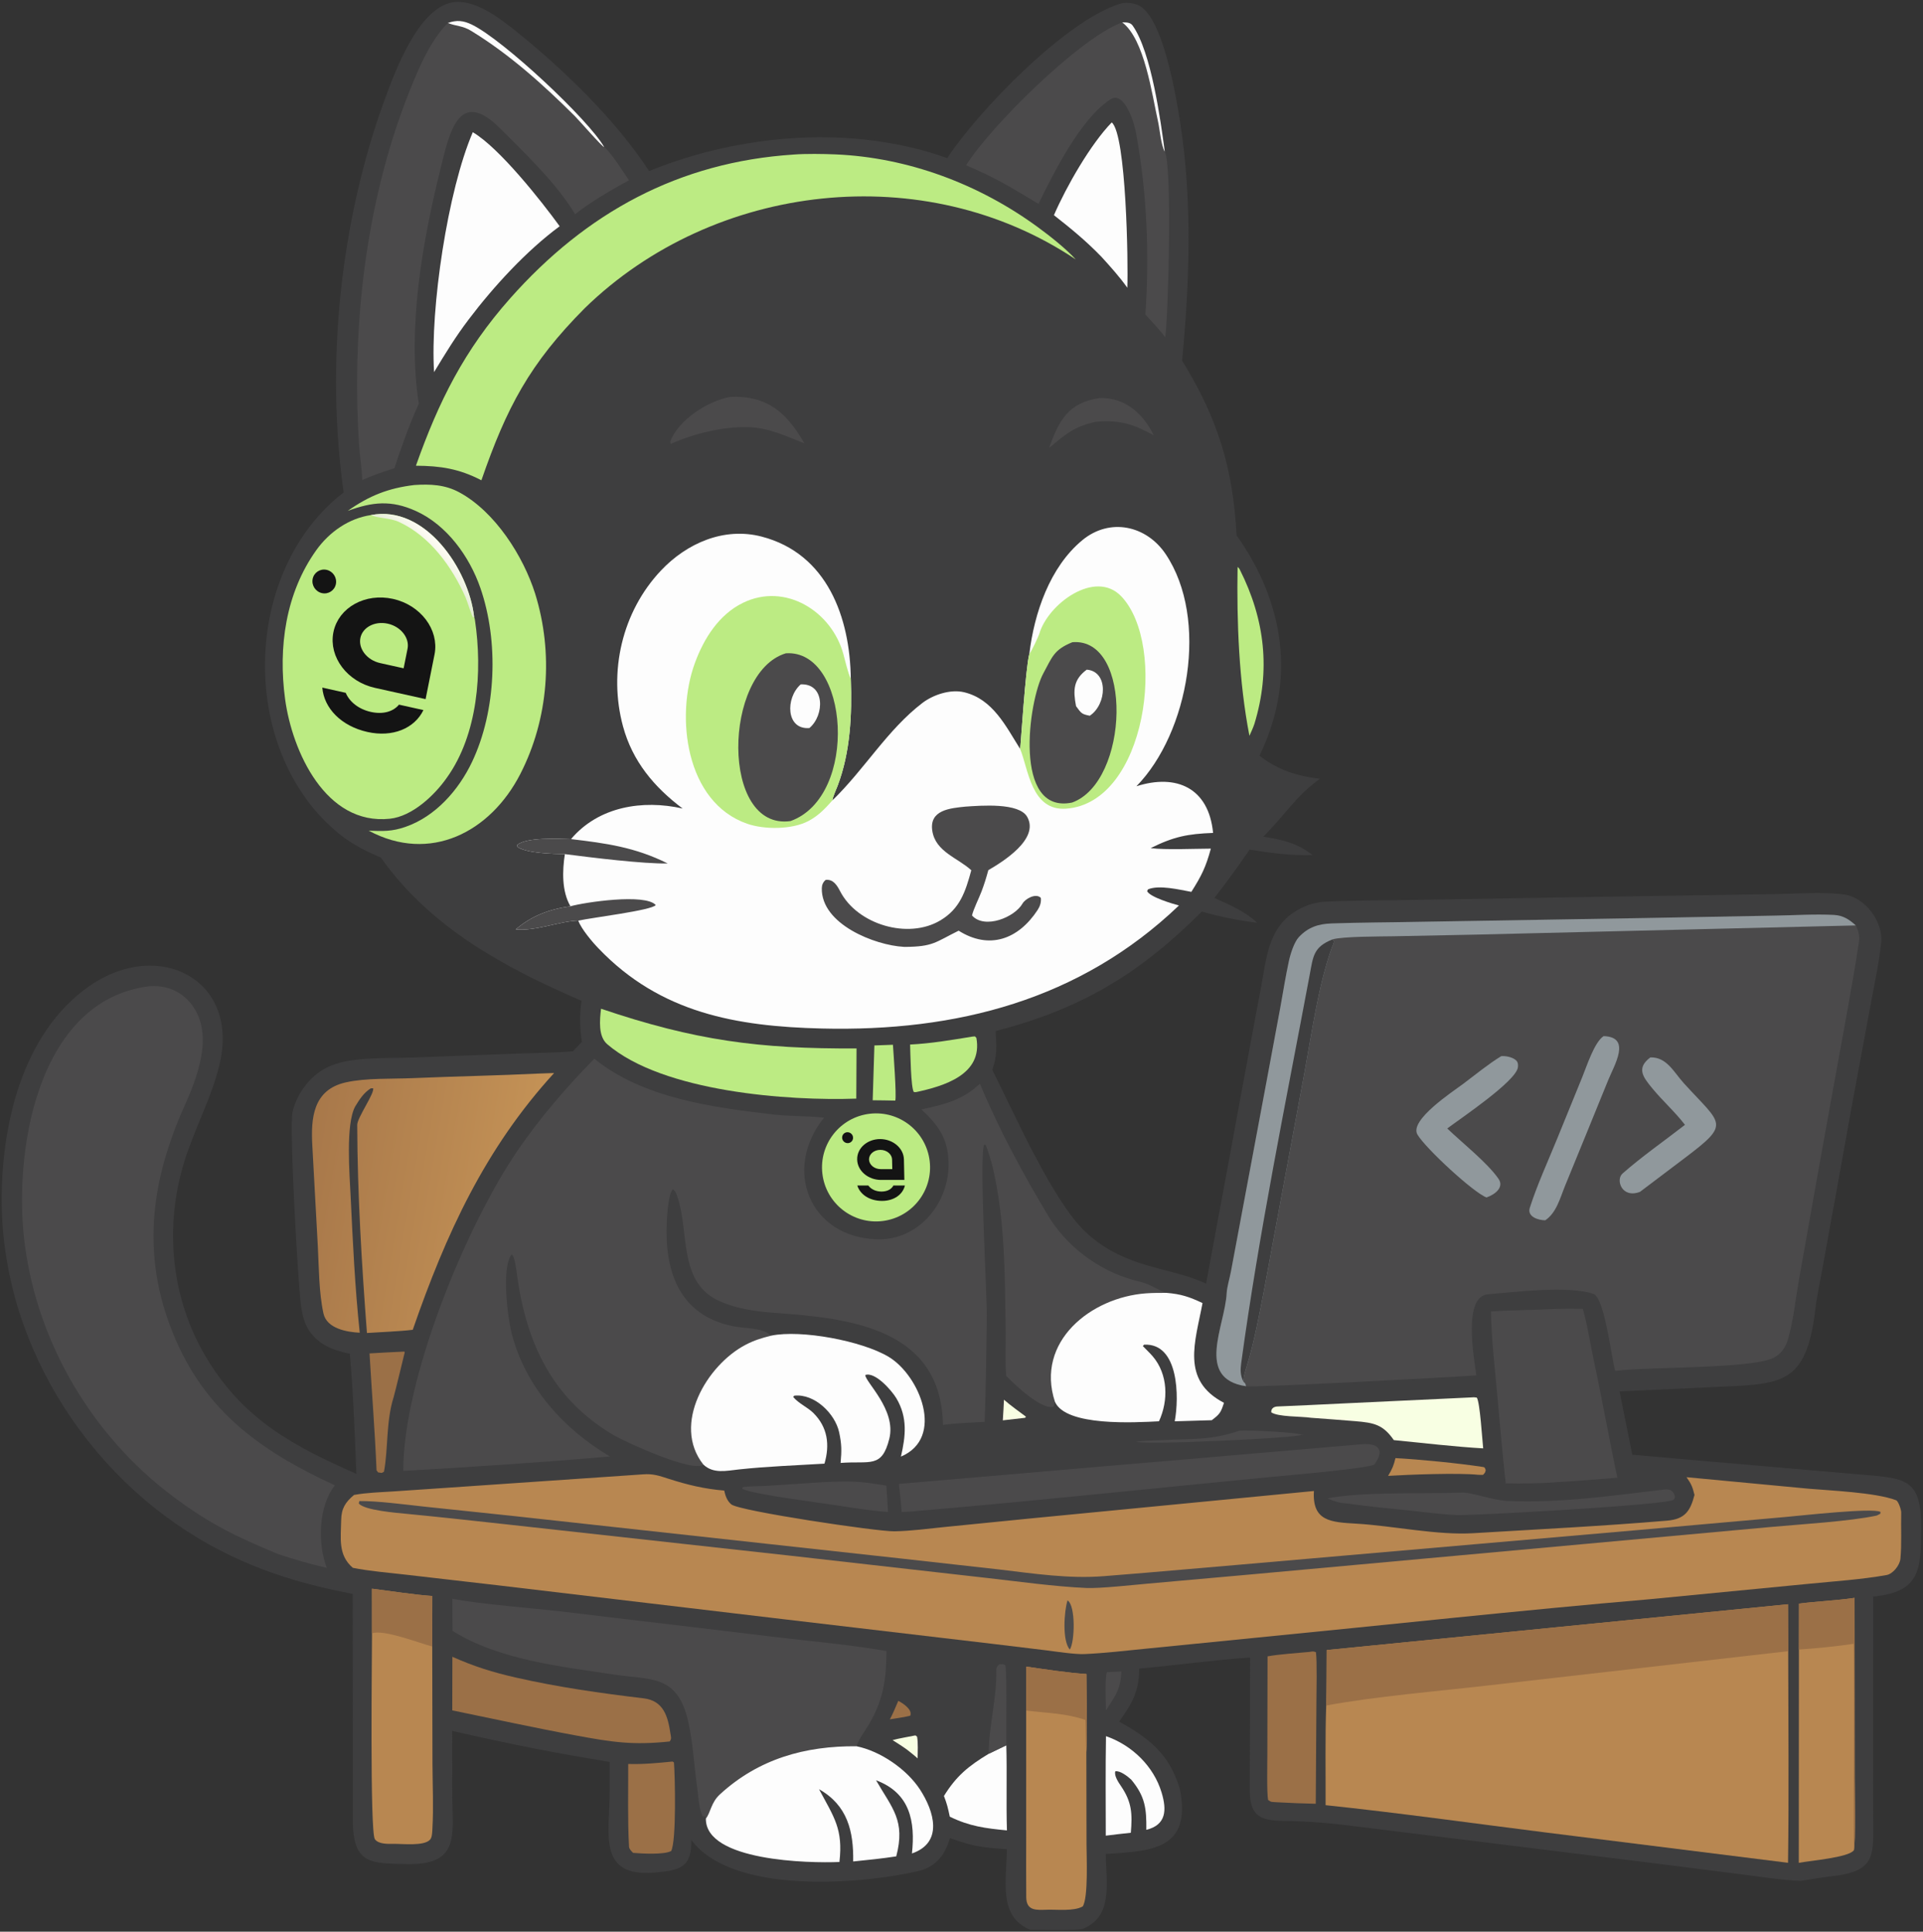 <svg width="861" height="865" viewBox="0 0 861 865" fill="none" xmlns="http://www.w3.org/2000/svg">
<rect x="0" y="0" width="861" height="865" fill="#333333" stroke="none"/>
<path d="M202.497 1.074C212.492 -0.686 223.762 8.21 231.082 14.004C252.305 31.064 275.739 53.742 290.632 76.578C331.899 59.859 381.831 55.68 424.134 70.822C437.242 50.566 476.81 9.328 501.506 1.668C504.504 0.739 508.87 1.435 511.352 3.358C521.329 11.087 526.683 43.724 528.532 55.715C533.901 90.562 532.597 126.63 529.272 161.494C545.153 187.108 552.093 209.688 553.663 239.708C575.031 269.822 580.447 304.613 563.886 338.396C572.188 344.791 580.581 347.544 590.994 348.735C580.305 356.296 574.889 365.495 565.62 374.656C574.186 376.014 580.789 377.507 587.73 382.901C577.204 383.123 569.947 382.086 559.518 380.439C554.195 388.153 549.465 394.724 543.717 402.105C550.427 405.116 557.468 408.091 562.889 413.192C554.375 412.164 546.354 410.563 538.116 408.188C510.214 436.072 484.271 451.728 445.805 461.69C446.139 468.851 446.643 472.076 444.302 479.088C454.217 498.796 471.161 537.419 485.85 551.495C492.715 558.075 501.019 562.53 510.003 565.498C520.018 568.807 530.374 570.344 540.02 574.822L559.49 469.468L564.701 441.515C566.933 429.417 567.971 416.068 579.158 408.631C583.596 405.68 588.246 404.027 593.632 403.724C605.981 403.214 618.657 403.223 631.031 403.005L711.346 401.659L793.356 400.392C803.736 400.279 815.559 399.227 825.695 400.554C835.129 401.788 843.386 412.93 842.233 422.293C841.365 430.841 839.422 439.787 837.841 448.278L828.906 496.507L816.039 567.749C815.091 573.008 813.458 580.61 812.861 585.729C808.793 620.596 797.88 619.723 767.192 621.125L725.14 623.051L730.835 651.409L810.239 658.343L834.423 660.385C853.8 662.036 860.385 662.45 860.169 684.78C859.995 702.797 859.973 712.798 838.677 714.947L838.681 789.667C838.683 797.153 838.648 806.269 838.687 813.401C838.781 831.098 840.18 838.017 819.686 840.225C816.169 840.604 809.959 841.683 806.157 842.241C798.127 841.953 788.274 840.402 780.141 839.358L739.173 834.17L609.656 818.16C597.718 816.611 587.238 815.549 575.124 815.39C564.415 815.249 559.748 813.495 559.565 802.008L559.707 742.239C543.897 743.252 526.182 745.755 510.092 747.161C509.993 757.542 506.904 762.686 501.089 770.931C514.542 778.37 523.234 785.288 528.042 800.285L528.268 801.006C533.639 828.273 515.781 828.85 495.09 830.207C495.21 843.037 498.663 858.39 484.491 863.85C478.571 864.474 467.23 864.156 461.158 864.093C446.696 858.114 450.756 841.696 450.818 828.058C439.74 827.294 435.849 826.887 425.327 823.073C423.115 830.701 418.95 836.094 410.894 837.918C383.908 844.03 327.534 848.183 309.516 823.897C309.798 836.266 304.368 837.507 293.482 838.481C267.395 840.814 272.906 821.565 272.981 801.938L228.992 803.305L272.981 801.937L272.98 788.992C247.67 784.823 227.487 780.846 202.482 775.073L202.495 804.52C202.868 804.47 203.261 804.423 203.672 804.378C203.26 804.423 202.867 804.471 202.494 804.521C202.727 822.144 205.695 835.329 181.955 834.72C166.427 834.322 158.035 835.06 158.003 815.36L158.019 807.341L157.929 713.765C136.743 709.62 118.544 704.438 99.092 694.526C42.018 665.441 1.87 604.537 0.774 540.112C0.177 505.029 9.677 462.581 40.089 441.517C71.019 419.916 107.994 438.687 98.083 477.503C94.95 490.176 88.96 501.896 84.547 514.197C72.963 545.548 75.493 580.554 93.159 609.22C109.786 636.198 131.87 647.744 159.572 659.993C158.953 643.881 158.066 622.029 156.629 606.208C149.141 604.646 142.903 602.384 138.369 595.765C136.195 592.59 135.334 588.527 134.784 584.763C133.407 575.343 129.48 504.913 130.965 498.08C132.607 490.528 137.892 483.079 144.474 479.066C148.024 476.901 152.316 475.616 156.402 474.957C165.464 473.495 175.406 473.858 184.587 473.55L232.038 471.777C239.32 471.491 249.566 471.408 256.52 470.757L260.532 466.574C259.66 460.513 259.36 454.241 260.395 448.174C225.815 433.182 192.834 415.51 170.512 384.001C162.611 380.581 156.799 377.684 150.145 371.968C106.695 334.646 108.458 255.486 153.871 220.508C145.751 162.913 152.271 99.284 172.215 44.651C176.926 31.746 187.345 3.741 202.497 1.074ZM652.445 858.96C652.147 858.978 651.849 858.994 651.551 859.012C652.413 858.96 653.275 858.908 654.137 858.855C653.573 858.889 653.009 858.926 652.445 858.96ZM209.666 803.926C207.545 804.039 205.561 804.179 203.871 804.358C205.561 804.179 207.545 804.039 209.666 803.926ZM221.677 803.508C217.913 803.603 213.664 803.716 209.842 803.916C213.664 803.716 217.913 803.603 221.677 803.508Z" fill="#3E3E3F"/>
<path d="M557.873 620.743C535.013 617.328 548.541 593.701 549.221 579.06C549.341 576.484 550.597 572.211 551.109 569.523L567.055 484.379L573.227 451.243C574.464 444.335 575.614 437.182 577.086 430.348C577.763 427.206 579.438 421.856 581.581 419.589C585.777 415.151 590.314 413.723 596.237 413.511C608.892 413.06 621.547 413.068 634.202 412.804L735.394 411.105L794.846 410.004C803.475 409.868 812.51 409.251 821.124 409.706C825.219 409.922 827.957 411.711 830.91 414.401C832.081 416.683 832.706 419.109 832.333 421.661C830.831 431.929 828.906 442.4 827.113 452.617L814.788 520.573L805.357 573.694C803.845 582.225 802.93 591.72 800.459 599.997C799.43 603.444 797.35 606.402 794.098 608.009C783.927 613.035 738.389 611.951 723.199 613.855L723.061 613.363C721.338 607.062 718.397 581.067 713.432 579.378C702.295 575.588 678.039 578.587 666.225 579.56C654.961 580.488 659.908 607.451 660.992 615.878C652.129 616.592 559.899 621.484 557.873 620.743Z" fill="#4B4A4B"/>
<path d="M557.873 620.743C535.013 617.328 548.541 593.701 549.221 579.06C549.341 576.484 550.597 572.211 551.109 569.523L567.055 484.379L573.227 451.243C574.464 444.335 575.614 437.182 577.086 430.348C577.763 427.206 579.438 421.856 581.581 419.589C585.777 415.151 590.314 413.723 596.237 413.511C608.892 413.06 621.547 413.068 634.202 412.804L735.394 411.105L794.846 410.004C803.475 409.868 812.51 409.251 821.124 409.706C825.219 409.922 827.957 411.711 830.91 414.401L661.059 418.508L623.883 419.255C618.028 419.36 601.114 419.294 596.622 420.655L597.3 421.512C596.879 423.441 596.738 423.128 596.209 424.619C590.268 441.387 587.355 462.405 584.143 479.838L566.072 577.104C563.806 588.708 561.714 600.332 558.261 611.653C557.537 614.027 556.889 616.07 556.637 618.567C557.754 619.83 557.55 619.253 557.873 620.743Z" fill="#90989C"/>
<path d="M596.622 420.655L597.3 421.512C596.879 423.441 596.738 423.128 596.209 424.619C590.268 441.387 587.355 462.405 584.143 479.838L566.072 577.104C563.806 588.708 561.714 600.332 558.261 611.653C557.537 614.027 556.889 616.07 556.637 618.567C555.345 615.793 555.317 613.459 555.726 610.452C563.675 552.072 575.583 494.213 586.437 436.32C587.948 428.263 588.06 424.044 596.622 420.655Z" fill="#3E3E3F"/>
<path d="M672.145 472.948C672.369 472.935 672.592 472.913 672.816 472.91C674.748 472.882 677.637 473.531 678.992 475.012C679.72 475.808 679.764 477.04 679.601 478.043C678.588 484.285 654.198 500.669 647.986 505.319C654.243 511.361 665.909 520.613 670.921 527.822C673.547 531.6 669.51 534.835 665.57 536.215C659.766 534.069 638.313 514.262 634.652 508.067C630.831 501.603 650.608 488.735 655.119 485.345C660.347 481.415 666.562 476.336 672.145 472.948Z" fill="#90989C"/>
<path d="M738.925 473.493C746.256 473.264 749.451 480.136 753.92 485.061C770.955 503.834 775.154 502.834 754.224 518.633L734.283 533.702C726.15 536.81 723.28 528.311 726.468 525.498C735.108 517.875 745.243 510.834 754.421 503.693C750.107 498.041 744.321 492.861 739.778 487.333C735.555 482.196 732.572 478.275 738.925 473.493Z" fill="#90989C"/>
<path d="M717.984 463.969C730.617 464.337 722.79 476.903 720.012 483.769L710.244 507.755L700.793 530.864C698.492 536.475 696.941 542.988 691.888 546.427C688.825 546.458 683.664 544.848 684.947 540.85C688.289 530.434 693.013 520.183 697.16 510.009L708.462 482.256C710.517 477.219 713.839 466.745 717.984 463.969Z" fill="#90989C"/>
<path d="M460.87 292.821C463.049 274.584 470.004 253.973 484.57 241.913C496.925 231.685 513.289 235.278 521.916 248.127C541.386 277.125 532.253 328.138 508.821 352.082C526.759 346.364 541.196 352.811 543.148 372.973C531.769 373.403 525.548 374.622 515.194 379.779C521.927 380.626 534.735 380.032 542.147 380.008C539.883 388.29 538.045 392.044 533.413 399.37C527.906 398.366 519.055 396.176 514.03 398.23L513.604 399.046C514.87 401.707 524.943 404.696 527.869 405.464C483.538 447.84 428.233 462.029 367.947 460.56C329.755 459.629 295.684 453.638 268.057 424.77C265.264 421.925 260.236 415.93 258.918 412.262C250.808 412.41 240.152 416.993 230.936 416.185C237.998 410.056 246.215 407.057 255.41 405.82C251.464 399.068 251.768 389.87 252.914 382.464C247.415 382.383 236.282 382.131 231.749 379.332L231.539 378.411C235.433 374.798 250.327 375.59 255.666 375.736C267.965 361.183 287.662 357.981 305.636 362.055C292.909 352.49 283.185 340.912 278.944 325.259C272.326 300.831 278.49 273.932 295.972 255.443C307.514 243.23 324.207 235.891 341.065 240.294C370.44 247.967 380.59 276.585 380.939 303.922C381.529 319.889 380.757 336.795 375.044 351.833C374.484 353.309 372.75 357.136 372.721 358.389C387.12 344.428 397.336 326.768 412.964 314.803C417.839 311.071 425.555 308.526 431.641 309.972C444.553 313.04 450.388 325.263 456.755 335.37C456.942 335.085 459.178 298.745 460.87 292.821Z" fill="#FDFDFD"/>
<path d="M372.721 358.389C369.378 362.129 366.484 365.247 361.959 367.64C354.63 371.533 342.227 371.546 334.499 368.85C306.942 359.236 302.361 320.967 311.093 296.989C315.164 285.808 321.961 275.163 332.626 269.959C351.651 260.676 372.357 273.767 377.598 292.864C378.402 295.764 379.674 301.457 380.939 303.922C381.529 319.889 380.757 336.795 375.044 351.833C374.484 353.309 372.75 357.136 372.721 358.389Z" fill="#BCEB83"/>
<path d="M351.849 292.545C380.16 290.606 384.76 356.603 353.943 367.669C322.57 372.072 323.663 301.058 351.849 292.545Z" fill="#4B4A4B"/>
<path d="M358.514 306.459C369.365 305.924 369.271 320.243 362.403 326.01C351.847 326.867 351.606 312.495 358.514 306.459Z" fill="#FDFDFD"/>
<path d="M460.87 292.821C461.891 291.65 465.059 284.782 465.35 283.777C469.195 270.48 490.331 254.79 502.014 267.008C522.764 288.708 513.414 359.611 477.309 362.112C461.734 363.191 460.468 344.456 456.755 335.37C456.942 335.085 459.178 298.745 460.87 292.821Z" fill="#BCEB83"/>
<path d="M480.149 287.574C507.428 285.338 505.612 350.176 480.005 359.381C453.421 364.846 460.451 313.805 467.153 301.501C471.145 294.171 471.838 290.935 480.149 287.574Z" fill="#4B4A4B"/>
<path d="M486.576 299.865C496.368 300.642 495.609 315.41 487.936 320.5C484.195 319.793 484.067 319.311 481.783 316.203C480.444 309.126 480.504 304.366 486.576 299.865Z" fill="#FDFDFD"/>
<path d="M255.666 375.736C271.526 377.64 284.227 379.337 298.95 386.644C288.334 386.908 264.415 383.954 252.914 382.464C247.415 382.383 236.282 382.131 231.749 379.332L231.539 378.411C235.433 374.798 250.327 375.59 255.666 375.736Z" fill="#4B4A4B"/>
<path d="M255.41 405.82C261.772 404.023 288.98 399.965 293.611 405.283C291.639 407.699 265.161 410.867 258.918 412.262C250.808 412.41 240.152 416.993 230.936 416.185C237.998 410.056 246.215 407.057 255.41 405.82Z" fill="#4B4A4B"/>
<path d="M432.289 361.198C439.287 360.724 456.242 359.351 459.895 365.75C465.585 375.716 448.801 385.984 442.514 389.649C441.544 393.193 440.761 395.756 439.475 399.175C438.398 402.04 435.783 407.249 435.207 409.946C440.858 416.255 454.319 410.777 457.838 404.584C458.988 402.56 463.725 399.751 466.014 402.05C466.274 403.977 465.631 405.877 464.583 407.478C455.933 420.692 442.902 425.38 429.221 416.754C418.675 421.957 417.898 423.92 405.153 424.015L404.636 423.991C391.793 423.302 367.645 413.89 367.957 397.751C367.986 396.254 368.509 394.974 369.69 394.011C373.133 393.631 374.788 396.463 376.214 399.197C383.918 413.97 406.545 420.826 421.084 412.116C429.82 406.883 432.278 399.303 434.885 389.692C428.936 384.166 418.876 381.479 417.425 372.044C415.983 362.67 425.412 361.9 432.289 361.198Z" fill="#4B4A4B"/>
<path d="M266.106 474.099C288.075 491.874 319.166 495.888 346.529 499.09C353.74 499.934 361.137 499.68 368.341 500.442L368.967 500.512C350.299 523.452 362.372 554.052 392.664 554.946C411.634 555.506 425.28 538.31 424.701 520.283C424.357 509.572 420.033 503.808 412.528 496.782C423.076 494.534 430.711 492.705 438.751 485.293C447.198 505.648 458.759 527.036 470.164 545.803C479.281 559.948 494.255 570.267 510.643 574.032C515.657 575.184 519.456 578.382 522.304 578.939C528.795 579.475 532.472 580.706 538.411 583.502C535.188 600.858 528.535 618.055 548.02 628.168C546.596 632.532 546.195 633.2 542.545 635.959L525.975 636.447C527.974 625.845 527.92 601.32 512.24 602.131L511.689 602.761C513.106 604.269 514.766 605.777 516.09 607.322C523.03 615.425 523.191 627.185 518.913 636.445C508.473 636.961 477.185 638.875 472.328 627.675C472.126 628.777 472.102 628.822 471.762 629.865C466.539 631.768 453.86 619.573 450.532 616.117C449.984 611.206 450.359 601.929 450.277 596.223C449.932 571.947 450.068 545.891 444.356 522.21C443.843 520.083 442.102 514.343 441.304 512.72L440.667 512.547C438.328 517.413 441.905 578.764 441.819 588.98C441.706 602.388 441.394 622.501 440.89 636.687C434.796 637.032 428.193 637.256 422.181 638.077C421.455 594.726 380.45 590.291 347.003 587.896C338.288 587.271 328.757 586.004 320.9 582.014C303.82 573.34 308.552 551.614 303.419 536.31C302.87 534.663 302.611 533.327 301.205 532.587C298.887 535.158 298.459 547.591 298.441 551.303C298.334 572.555 306.356 589.74 328.708 593.95C333.635 594.878 341.748 594.533 345.263 598.096C341.055 599.143 337.694 600.161 333.817 602.188C316.519 611.23 300.694 637.821 314.901 655.798C310.559 659.728 279.999 645.684 275.202 642.9C247.501 626.822 235.714 601.715 231.495 570.992C231.237 569.111 230.551 562.525 229.08 561.718C224.39 567.599 227.338 590.29 229.125 597.208C235.25 620.919 252.292 639.951 273.096 652.182C243.206 654.798 210.494 656.993 180.562 658.658C180.513 617.446 208.583 549.132 231.721 515.238C241.545 500.846 253.909 486.428 266.106 474.099Z" fill="#4B4A4B"/>
<path d="M522.304 578.939C528.795 579.475 532.472 580.706 538.411 583.502C535.188 600.858 528.535 618.055 548.02 628.168C546.596 632.532 546.195 633.2 542.545 635.959L525.975 636.447C527.974 625.845 527.92 601.32 512.24 602.131L511.689 602.761C513.106 604.269 514.766 605.777 516.09 607.322C523.03 615.425 523.191 627.185 518.913 636.445C508.473 636.961 477.185 638.875 472.328 627.675C463.539 600.814 488.386 580.94 513.145 579.149C516.207 578.928 519.235 578.941 522.304 578.939Z" fill="#FDFDFD"/>
<path d="M287.767 660.21C292.436 659.826 295.14 660.835 299.505 662.235C307.829 664.905 315.518 666.756 324.25 667.458C324.773 669.804 325.532 672.075 327.444 673.655C331.057 676.641 392.841 685.852 400.447 685.71C408.064 685.568 415.756 684.505 423.337 683.741L461.577 679.927L588.293 667.654C587.439 681.257 595.942 681.621 607.241 682.279C623.813 683.244 643.318 687.539 659.685 686.552C688.696 684.804 717.511 683.381 746.443 680.934C754.375 680.263 756.812 676.662 758.689 669.42C757.772 665.727 757.302 664.59 755.116 661.471L809.689 666.619C818.601 667.423 839.841 668.266 848.958 671.802C849.968 672.194 851.273 676.053 851.242 677.313C851.071 684.072 851.529 691.278 850.89 698.001C850.611 700.864 847.603 704.777 844.654 705.3C833.326 707.308 821.603 708.056 810.127 709.189L738.88 716.098C680.262 721.122 620.524 727.67 561.916 733.402L513.262 738.247C504.334 739.136 494.552 740.28 485.627 740.677C481.292 740.87 472.792 739.559 468.094 738.961L444.38 736.094L351.365 725.13L222.495 709.836L181.609 705.118C174.319 704.281 164.957 703.495 157.973 702.056C151.25 696.319 152.626 688.74 152.759 680.644C152.845 675.442 154.668 672.64 158.502 669.431C163.739 668.415 170.491 668.206 175.933 667.856L200.038 666.223L287.767 660.21Z" fill="#B88751"/>
<path d="M160.892 672.159C168.859 672.066 181.192 673.697 189.44 674.598L229.595 678.822L403.512 697.897L447.36 702.796C463 704.66 478.57 707.043 494.332 705.789C500.681 705.284 507.018 704.776 513.364 704.236L556.218 700.554L732.456 685.23L799.877 679.254C806.073 678.719 838.538 675.059 841.977 677.023L841.894 677.842L840.307 678.647C828.474 681.227 805.869 682.584 792.72 683.779L707.89 691.53L559.318 705.089L514.083 709.125C507.601 709.694 492.592 711.352 486.497 711.092C472.409 710.49 455.653 708.144 441.447 706.548L354.628 696.709L226.413 682.556C211.644 680.927 196.893 679.318 182.103 677.886C177.885 677.477 162.926 676.312 160.645 673.205L160.892 672.159Z" fill="#4B4A4B"/>
<path d="M477.979 716.64C481.678 718.959 481.251 735.224 479.012 738.649C475.523 734.852 476.435 721.414 477.979 716.64Z" fill="#4B4A4B"/>
<path d="M594.036 738.878L800.544 718.368L800.645 739.376C800.678 770.593 801.015 802.975 800.563 834.145L691.475 820.49C659.355 816.437 625.616 811.713 593.519 808.34C593.588 794.021 593.286 777.871 593.796 763.71C594.021 755.577 593.965 747.043 594.036 738.878Z" fill="#B88751"/>
<path d="M594.036 738.878L800.544 718.368L800.645 739.376L666.503 754.704C644.09 757.28 615.704 759.638 593.796 763.71C594.021 755.577 593.965 747.043 594.036 738.878Z" fill="#9B7047"/>
<path d="M66.308 441.705C74.618 440.823 82.219 444.128 86.823 451.277C95.413 464.377 88.214 482.742 82.424 495.679C68.085 527.643 63.528 559.724 75.984 593.278C89.868 630.682 115.394 649.129 149.926 665.138C142.52 674.498 142.156 691.309 146.333 702.088C139.467 700.532 131.424 698.209 124.762 696.003C105.719 688.125 93.635 682.301 77.002 669.76C41.439 642.971 17.132 601.986 11.177 557.87C5.654 516.953 16.232 448.308 66.308 441.705Z" fill="#4B4A4B"/>
<path d="M166.035 230.65C190.468 225.905 209.814 254.958 212.273 276.094C212.411 276.595 212.587 277.213 212.664 277.729C216.07 300.615 213.98 328.894 200.055 348.272C194.567 356.105 184.643 365.55 174.555 366.622C145.773 369.681 130.819 336.41 127.651 313.053C124.499 289.807 127.913 265.526 141.619 246.36C147.455 238.199 156.206 232.107 166.035 230.65Z" fill="#BCEB83"/>
<path d="M166.035 230.65C190.468 225.905 209.814 254.958 212.273 276.094L211.955 276.598C211.299 276.312 209.289 269.406 208.451 267.484C202.375 253.797 192.546 240.131 178.608 233.711C174.664 231.895 169.149 232.124 166.035 230.65Z" fill="url(#paint0_linear_0_1)"/>
<path d="M241.604 480.718L248.101 480.495C217.117 514.356 199.631 552.672 184.803 595.476C178.672 596.201 170.626 596.469 164.293 596.901C161.945 566.013 160.046 534.744 159.941 503.73C159.93 500.487 167.77 489.569 167.057 487.324L166.003 487.357C162.787 489.388 160.971 492.315 159.022 495.478C154.695 503.505 156.52 525.817 156.983 535.551C157.942 555.677 158.924 576.735 161.074 596.777C155.481 596.515 146.324 594.995 144.825 588.154C142.784 578.84 142.808 567.84 142.307 558.184L139.839 512.968C139.178 500.982 139.991 487.999 154.832 484.68C163.923 482.647 175.423 483.185 184.925 482.777C203.799 481.966 222.719 481.639 241.604 480.718Z" fill="url(#paint1_linear_0_1)"/>
<path d="M200.515 10.281C204.515 8.88 207.485 9.19 211.28 11.031C225.39 17.878 263.512 53.562 270.509 65.853C273.509 68.172 279.252 77.23 281.63 80.766C274.494 84.543 263.648 90.919 257.495 95.938C249.471 82.39 234.918 68.452 223.735 57.329C205.452 39.144 201.261 59.381 197.389 74.917C189.238 107.62 182.215 147.042 187.526 180.751C183.163 190.351 179.886 199.643 176.628 209.644C172.076 211.104 166.473 212.998 162.192 215.012C162.04 209.826 161.062 204.107 160.729 198.769C157.217 142.503 164.501 82.935 187.436 31.078C190.623 23.87 194.955 15.833 200.515 10.281Z" fill="#4B4A4B"/>
<path d="M200.515 10.281C204.515 8.88 207.485 9.19 211.28 11.031C225.39 17.878 263.512 53.562 270.509 65.853C269.634 65.798 259.2 53.802 257.343 51.955C243.17 37.85 228.053 24.271 210.943 13.811C207.039 11.425 204.38 11.829 200.515 10.281Z" fill="#FDFDFD"/>
<path d="M202.536 715.945C215.66 718.424 238.016 720.073 252 721.674L346.503 732.961C363.347 735.019 380.187 736.417 396.892 739.318C396.822 751.837 395.599 760.927 389.233 771.845C387.389 775.006 384.559 778.638 383.485 781.959C360.538 781.779 339.699 787.536 322.328 803.506C318.304 807.206 318.202 811.648 316.042 814.335C315.828 813.509 315.955 813.896 314.947 813.199L314.835 813.463L315.431 814.328C313.039 812.428 312.647 803.827 312.174 800.519C310.721 790.557 310.324 780.482 308.074 770.657C303.28 749.725 291.42 752.344 274.978 749.855C250.826 746.2 223.571 743.335 202.624 730.307L202.536 715.945Z" fill="#4B4A4B"/>
<path d="M355.345 69.211C360.668 68.785 368.594 68.911 373.935 69.133C406.603 70.488 438.486 82.49 464.765 101.777C470.18 105.752 477.18 111.254 481.661 116.182C414.006 70.84 319.79 81.521 261.811 138.009C237.14 162.825 226.828 182.453 215.545 215.066C205.555 209.895 197.259 208.616 186.224 208.547C196.473 179.62 207.853 156.804 228.434 133.588C262.507 95.155 303.956 72.557 355.345 69.211Z" fill="#BCEB83"/>
<path d="M345.263 598.096C358.688 595.309 385.922 600.42 397.847 607.557C411.769 615.888 423.245 643.878 403.381 652.25C405.488 643.105 406.443 634.758 401.355 626.169C399.282 622.669 391.795 614.14 387.428 615.729C387.378 618.806 401.39 631.319 398.191 644.192C394.83 657.716 389.595 654.046 376.367 655.087C376.856 649.629 376.882 646.787 375.712 641.358C373.913 633.01 364.69 623.976 355.63 624.967L355.12 625.51C357.528 628.463 361.541 630.121 364.121 632.667C370.67 639.129 371.579 647.08 369.145 655.409C356.364 656.183 343.534 656.632 330.806 658.002C325.186 658.606 319.38 660.052 314.901 655.798C300.694 637.821 316.519 611.23 333.817 602.188C337.694 600.161 341.055 599.143 345.263 598.096Z" fill="#FDFDFD"/>
<path d="M185.481 217.191C192.642 216.721 199.24 216.989 205.702 220.499C221.69 229.182 234.292 249.018 239.609 265.848C247.852 292.375 245.651 321.834 232.97 346.572C219.584 372.686 192.526 386.684 165.091 371.972C171.493 372.198 175.391 372.401 181.563 370.26C194.992 365.601 205.33 353.826 211.32 341.251C222.251 318.306 223.362 287.19 215.088 263.299C210.195 249.169 200.073 235.103 186.214 228.826C175.105 223.794 166.683 224.758 155.679 228.774C165.32 221.966 173.868 218.588 185.481 217.191Z" fill="#BCEB83"/>
<path d="M432.557 74.006C443.186 57.018 483 17.179 502.457 10.007C504.097 10.055 506.013 9.894 507.12 11.453C515.514 23.268 519.687 54.235 521.511 67.912C524.908 73.829 523.126 141.304 521.709 151.022C519.584 148.028 515.422 143.707 512.841 140.864C514.657 114.356 513.588 86.309 508.752 60.154C508.242 56.221 503.656 40.425 497.286 44.444C483.977 52.84 471.475 77.906 464.993 91.298C452.462 83.812 446.13 79.777 432.557 74.006Z" fill="#4B4A4B"/>
<path d="M502.457 10.007C504.097 10.055 506.013 9.894 507.12 11.453C515.514 23.268 519.687 54.235 521.511 67.912C519.837 65.128 519.29 57.965 518.5 54.445C515.759 42.229 512.484 17.578 502.457 10.007Z" fill="#FDFDFD"/>
<path d="M316.042 814.335C318.202 811.648 318.304 807.206 322.328 803.506C339.699 787.536 360.538 781.779 383.485 781.959C394.156 784.106 406.022 792.261 411.927 801.349C418.219 811.032 422.502 825.072 408.316 829.966C409.836 815.686 407.531 802.903 392.239 797.189C399.477 809.757 405.518 815.219 401.283 831.264C394.811 832.263 388.511 832.882 382.001 833.552C382.218 820.012 379.463 808.408 366.711 801.194C373.475 813.834 377.545 819.046 375.842 833.782C362.262 834.379 315.791 833.403 316.042 814.335Z" fill="#FDFDFD"/>
<path d="M694.494 586.22C699.07 585.955 704.076 586.052 708.69 586.05C710.812 593.676 712.066 601.93 713.727 609.713C717.409 626.959 720.464 644.465 724.159 661.688C715.261 662.415 706.287 663.222 697.378 663.661C691.144 664.28 680.459 664.413 674.174 664.257C672.573 649.787 671.314 634.799 669.967 620.277C669.021 610.085 667.668 597.368 667.57 587.266C676.161 586.656 685.708 586.694 694.494 586.22Z" fill="#4B4A4B"/>
<path d="M166.551 711.406C174.057 712.347 186.301 714.235 193.568 714.671L193.528 737.282L193.633 789.578C193.674 799.334 194.156 809.264 193.601 818.996C193.521 820.392 193.498 822.727 192.571 823.767C189.872 826.795 180.146 825.593 176.111 825.66C173.69 825.7 169.421 825.847 167.842 823.561C165.556 820.251 166.573 740.524 166.561 731.414L166.551 711.406Z" fill="#B88751"/>
<path d="M166.551 711.406C174.057 712.347 186.301 714.235 193.568 714.671L193.528 737.282C188.579 736.062 171.513 729.389 166.561 731.414L166.551 711.406Z" fill="#9B7047"/>
<path d="M805.47 718.081C813.355 717.081 822.896 716.653 830.356 715.515L830.429 796.106C830.433 800.791 830.876 825.239 830.056 828.532C827.663 831.786 810.791 833.152 805.382 834.165L805.434 738.639L805.47 718.081Z" fill="#B88751"/>
<path d="M805.47 718.081C813.355 717.081 822.896 716.653 830.356 715.515L830.429 796.106C830.433 800.791 830.876 825.239 830.056 828.532C829.799 797.76 830.344 766.812 829.931 736.069C824.132 737.02 811.213 738.345 805.434 738.639L805.47 718.081Z" fill="#9B7047"/>
<path d="M459.427 746.288C467.564 747.457 478.251 749.117 486.422 749.61C486.444 759.846 486.95 774.88 486.401 784.659L486.47 825.825C486.483 831.374 487.329 849.776 484.777 853.683C480.831 855.924 473.506 855.027 468.898 855.157C464.13 855.291 459.548 855.827 459.483 849.555C459.391 840.627 459.458 831.609 459.458 822.635L459.451 765.975L459.427 746.288Z" fill="#B88751"/>
<path d="M459.427 746.288C467.564 747.457 478.251 749.117 486.422 749.61C486.444 759.846 486.95 774.88 486.401 784.659C486.053 781.489 486.159 773.905 485.965 770.177C477.179 767.138 468.531 767.099 459.451 765.975L459.427 746.288Z" fill="#9B7047"/>
<path d="M211.689 59.207C223.525 66.145 242.36 89.98 250.586 101.317C235.688 112.282 220.923 128.404 209.833 143.068C203.876 150.913 199.459 158.203 194.35 166.625C192.569 138.191 200.423 85.336 211.689 59.207Z" fill="#FDFDFD"/>
<path d="M609.751 646.711C617.347 646.128 620.191 649.393 615.216 655.902C611.331 657.662 575.859 660.719 569.383 661.338C516.711 666.378 463.581 672.102 410.883 676.572C408.837 676.897 405.846 676.962 403.708 677.073C403.508 673.233 402.863 668.404 402.462 664.486L609.751 646.711Z" fill="#4B4A4B"/>
<path d="M269.11 451.701C311.159 465.931 339.87 469.735 383.508 469.477L383.392 491.956C353.327 493.035 296.906 489.062 271.897 467.599C267.779 464.065 268.508 456.764 269.11 451.701Z" fill="#BCEB83"/>
<path d="M202.552 741.898C212.381 746.283 220.691 748.858 231.097 751.223C250.043 755.531 268.961 758.202 288.209 760.502C297.102 761.564 299.05 768.63 300.171 776.228C300.416 777.893 300.803 778.514 299.845 779.816C283.285 781.56 274.039 780.115 257.915 777.139C239.327 773.707 221.005 769.694 202.498 765.894L202.552 741.898Z" fill="#9B7047"/>
<path d="M389.493 498.721C402.715 497.213 414.671 506.668 416.25 519.882C417.829 533.095 408.438 545.102 395.234 546.752C381.928 548.415 369.809 538.936 368.218 525.622C366.627 512.308 376.17 500.24 389.493 498.721Z" fill="#BCEB83"/>
<path d="M586.245 739.714C587.737 739.494 587.805 739.347 589.194 739.815C589.747 743.753 589.441 757.632 589.414 762.206L589.112 807.711C583.095 807.565 577.386 807.374 571.376 807.016C569.082 806.789 569.431 807.152 567.774 806C567.156 802.889 567.431 789.531 567.438 785.648L567.526 741.708C572.206 740.801 581.194 740.187 586.245 739.714Z" fill="#9B7047"/>
<path d="M497.767 54.819C504.32 60.254 505.186 118.426 504.741 128.844C501.196 123.859 497.21 119.45 493.11 114.941C485.977 107.622 479.841 102.618 471.886 96.354C477.428 83.538 488.271 64.584 497.767 54.819Z" fill="#FDFDFD"/>
<path d="M659.269 625.728C660.05 625.633 660.43 625.751 661.233 625.845C662.653 628.037 663.64 644.615 664.076 648.571C651.399 647.853 636.846 646.117 624.069 644.871C619.209 637.871 615.17 637.092 606.771 636.39C600.195 635.84 593.55 635.358 586.963 634.867C582.501 634.193 572.224 634.537 569.193 632.429C569.044 630.753 570.345 629.88 571.898 629.816C581.2 629.436 590.497 628.978 599.796 628.527L659.269 625.728Z" fill="#F8FFE3"/>
<path d="M743.316 667.209C745.057 667.024 746.401 666.689 748.02 667.274C749.414 668.437 749.336 668.332 749.925 670.05C749.79 670.637 749.822 671.205 749.311 671.597C746.288 673.913 660.308 678.666 652.627 678.418C645.521 678.188 638.315 677.146 631.243 676.407C622.17 675.458 613.027 674.674 604 673.366C599.917 673.047 598.007 672.545 594.35 670.95C610.896 667.814 637.192 669.058 654.534 668.365C658.874 668.192 668.482 671.849 675.033 672.118C698.554 673.085 720.182 669.949 743.316 667.209Z" fill="#4B4A4B"/>
<path d="M301.148 788.798L301.751 789.204C302.23 794.891 302.91 824.559 300.492 828.88C297.37 830.594 287.293 830.027 283.474 829.704C282.731 828.969 281.698 828 281.638 826.921C280.975 814.93 281.325 801.889 281.273 789.881C287.839 790.11 294.612 789.455 301.148 788.798Z" fill="#9B7047"/>
<path d="M442.685 785.33L450.561 781.537C450.93 794.236 450.452 807.07 450.844 819.64C441.236 818.696 434.172 817.853 425.251 813.482C424.436 809.611 424.04 807.881 422.64 804.222C428.17 795.268 433.619 790.809 442.685 785.33Z" fill="#FDFDFD"/>
<path d="M495.193 777.44C506.79 781.454 516.546 790.864 520.1 802.702C522.456 810.55 522.188 817.163 513.255 819.386C513.348 809.858 512.77 804.484 506.489 796.896C504.847 795.42 501.628 792.836 499.379 793.165C498.719 795.127 500.819 798.188 501.945 799.848C506.826 807.037 507.026 812.334 506.313 820.694C502.55 821.082 498.857 821.527 495.102 821.997C495.088 807.222 494.942 792.192 495.193 777.44Z" fill="#FDFDFD"/>
<path d="M326.873 177.736C343.559 176.957 352.404 184.923 360.152 198.533C351.591 195.125 343.943 191.46 334.625 191.247C323.381 191.062 310.594 194.18 300.339 198.775L300.077 197.787C303.629 188.064 316.889 179.568 326.873 177.736Z" fill="#4B4A4B"/>
<path d="M554.112 253.865C554.629 254.379 554.796 254.435 555.073 254.985C566.45 277.535 568.917 300.304 561.654 324.123C561.034 325.992 560.224 327.693 559.421 329.487C554.72 305.452 553.693 278.292 554.112 253.865Z" fill="#BCEB83"/>
<path d="M435.352 464.183L436.504 464.081L437.157 464.733C440.175 481.241 422.505 486.384 410.115 489.046L409.171 489.022C407.799 487.217 407.623 471.34 407.488 467.739C417.011 467.252 425.954 465.712 435.352 464.183Z" fill="#BCEB83"/>
<path d="M368.261 663.711C381.067 663.151 384.401 663.169 396.859 665.263C397.181 669.209 397.385 673.121 397.6 677.072C388.079 676.39 375.4 674.111 365.563 672.79C360.986 672.063 333.948 668.517 332.292 666.52L332.47 665.986C333.984 665.535 341.098 665.482 343.317 665.351L368.261 663.711Z" fill="#4B4A4B"/>
<path d="M180.989 605.229L181.225 605.512C181.227 605.544 176.677 624.296 176.251 625.633C172.793 636.473 173.863 648.685 171.921 659.012C170.51 659.824 171.306 659.555 169.309 659.325L168.602 658.422C167.877 641.231 166.47 623.317 165.45 606.049C170.593 605.699 175.833 605.488 180.989 605.229Z" fill="#9B7047"/>
<path d="M492.373 178.248C503.696 177.871 511.905 185.32 516.584 194.908C507.293 189.86 501.386 188.008 490.907 188.847C481.232 190.796 477.184 194.35 469.65 200.625C474.183 188.455 478.061 180.314 492.373 178.248Z" fill="#4B4A4B"/>
<path d="M624.797 652.928C635.44 653.488 653.228 655.236 664.063 656.909C664.898 657.037 664.793 657.359 665.209 658.277C664.935 659.542 664.901 659.453 664.009 660.421L661.903 660.407C653.23 659.458 630.396 660.327 621.505 660.882C623.231 658.035 624.071 656.16 624.797 652.928Z" fill="#B88751"/>
<path d="M391.499 468.144L399.8 467.837C400.027 471.356 401.465 490.345 400.857 492.838C397.52 492.743 394.084 492.737 390.737 492.69L391.499 468.144Z" fill="#BCEB83"/>
<path d="M442.685 785.33C442.625 773.656 446.417 759.924 446.081 747.987C446.042 746.621 446.57 746.028 447.481 745.225C449.497 745.253 448.812 744.873 450.159 745.785C450.887 749.178 450.497 776.059 450.561 781.537L442.685 785.33Z" fill="#4B4A4B"/>
<path d="M554.966 640.637C558.793 640.326 580.923 641.269 583.719 642.675L583.173 642.333C581.765 643.774 541.032 645.472 536.875 645.544C532.593 645.834 511.857 646.371 508.571 645.68C511.331 645.063 517.223 645.068 520.261 644.902C534.151 644.143 541.521 645.14 554.966 640.637Z" fill="#4B4A4B"/>
<path d="M495.616 748.777L502.088 748.474C501.813 753.757 500.926 757.026 498.027 761.455L495.194 765.892C495.121 762.714 494.62 750.908 495.616 748.777Z" fill="#4B4A4B"/>
<path d="M409.61 777.144C410.232 777.167 409.851 777.087 410.625 777.724C411.093 780.519 410.898 784.448 410.86 787.397C409.396 786.058 407.78 784.815 406.226 783.574C404.262 782.108 401.731 780.558 399.643 779.202C402.478 778.445 406.641 777.737 409.61 777.144Z" fill="#F8FFE3"/>
<path d="M449.516 626.786C452.477 629.383 456.18 632 459.376 634.396L458.955 634.889L449.001 636.016C449.216 632.946 449.357 629.86 449.516 626.786Z" fill="#F8FFE3"/>
<path d="M402.197 761.627C404.222 762.641 408.741 765.636 407.54 768.288L404.962 768.852L398.424 769.911C399.861 767.216 400.995 764.434 402.197 761.627Z" fill="#9B7047"/>
<path d="M144.147 265.595C147.019 266.233 149.814 264.417 150.39 261.538C150.966 258.659 149.104 255.808 146.232 255.17C143.361 254.532 140.566 256.348 139.99 259.227C139.414 262.106 141.276 264.957 144.147 265.595Z" fill="#141414"/>
<path d="M178.637 315.533C176.037 318.703 171.441 319.992 166.043 318.792C160.645 317.593 156.498 314.311 154.791 310.234L144.311 307.905C145.049 317.048 152.69 325.14 164.563 327.778C175.767 330.268 185.591 326.216 189.581 317.966L178.643 315.535L178.637 315.533Z" fill="#141414"/>
<path d="M188.606 310.063L168.418 305.576C157.287 303.103 149.798 293.249 151.726 283.612C153.653 273.975 164.278 268.147 175.409 270.621C186.541 273.094 194.029 282.948 192.102 292.585L188.606 310.063ZM174.166 276.836C166.994 275.243 160.147 278.999 158.905 285.208C157.663 291.417 162.489 297.767 169.661 299.361L182.67 302.251L184.922 290.989C186.164 284.778 181.338 278.43 174.166 276.836Z" fill="#141414" stroke="#141414" stroke-width="5"/>
<path d="M379.552 511.886C380.905 511.886 381.978 510.792 381.949 509.443C381.92 508.094 380.801 507 379.449 507C378.096 507 377.023 508.094 377.052 509.443C377.081 510.792 378.2 511.886 379.552 511.886Z" fill="#141414"/>
<path d="M400.008 530.855C399.158 532.536 397.224 533.573 394.682 533.573C392.14 533.573 389.952 532.514 388.78 530.855H383.845C385.088 534.883 389.323 537.752 394.914 537.752C400.19 537.752 404.193 534.955 405.161 530.855H400.011H400.008Z" fill="#141414"/>
<path d="M403.936 527.406H394.43C389.188 527.406 384.846 523.731 384.749 519.215C384.653 514.698 388.84 511.024 394.081 511.024C399.323 511.024 403.665 514.698 403.761 519.215L403.936 527.406ZM394.143 513.937C390.766 513.937 388.068 516.305 388.13 519.215C388.192 522.125 390.991 524.493 394.368 524.493H400.493L400.381 519.215C400.319 516.304 397.52 513.937 394.143 513.937Z" fill="#141414"/>
<path d="M402.801 519.215C402.719 515.357 398.952 511.984 394.102 511.984C389.251 511.984 385.628 515.357 385.71 519.215C385.792 523.072 389.559 526.446 394.409 526.446H402.955L402.801 519.215ZM399.421 519.215C399.373 516.963 397.149 514.897 394.163 514.897C391.178 514.897 389.042 516.964 389.09 519.215C389.138 521.465 391.362 523.533 394.347 523.533H399.512L399.421 519.215ZM401.474 525.453H394.388C390.62 525.453 387.246 522.784 387.17 519.215C387.094 515.646 390.354 512.977 394.123 512.977C397.891 512.977 401.265 515.645 401.341 519.215L401.474 525.453ZM404.916 528.366H394.45C388.817 528.366 383.899 524.39 383.789 519.215C383.679 514.039 388.428 510.064 394.061 510.064C399.694 510.064 404.611 514.039 404.722 519.215L404.916 528.366Z" fill="#141414"/>
<defs>
<linearGradient id="paint0_linear_0_1" x1="189.159" y1="253.104" x2="197.115" y2="244.978" gradientUnits="userSpaceOnUse">
<stop stop-color="#E3ECD4"/>
<stop offset="1" stop-color="#FCFAF1"/>
</linearGradient>
<linearGradient id="paint1_linear_0_1" x1="135.957" y1="527.171" x2="235.255" y2="544.085" gradientUnits="userSpaceOnUse">
<stop stop-color="#A8784A"/>
<stop offset="1" stop-color="#C49256"/>
</linearGradient>
</defs>
</svg>

